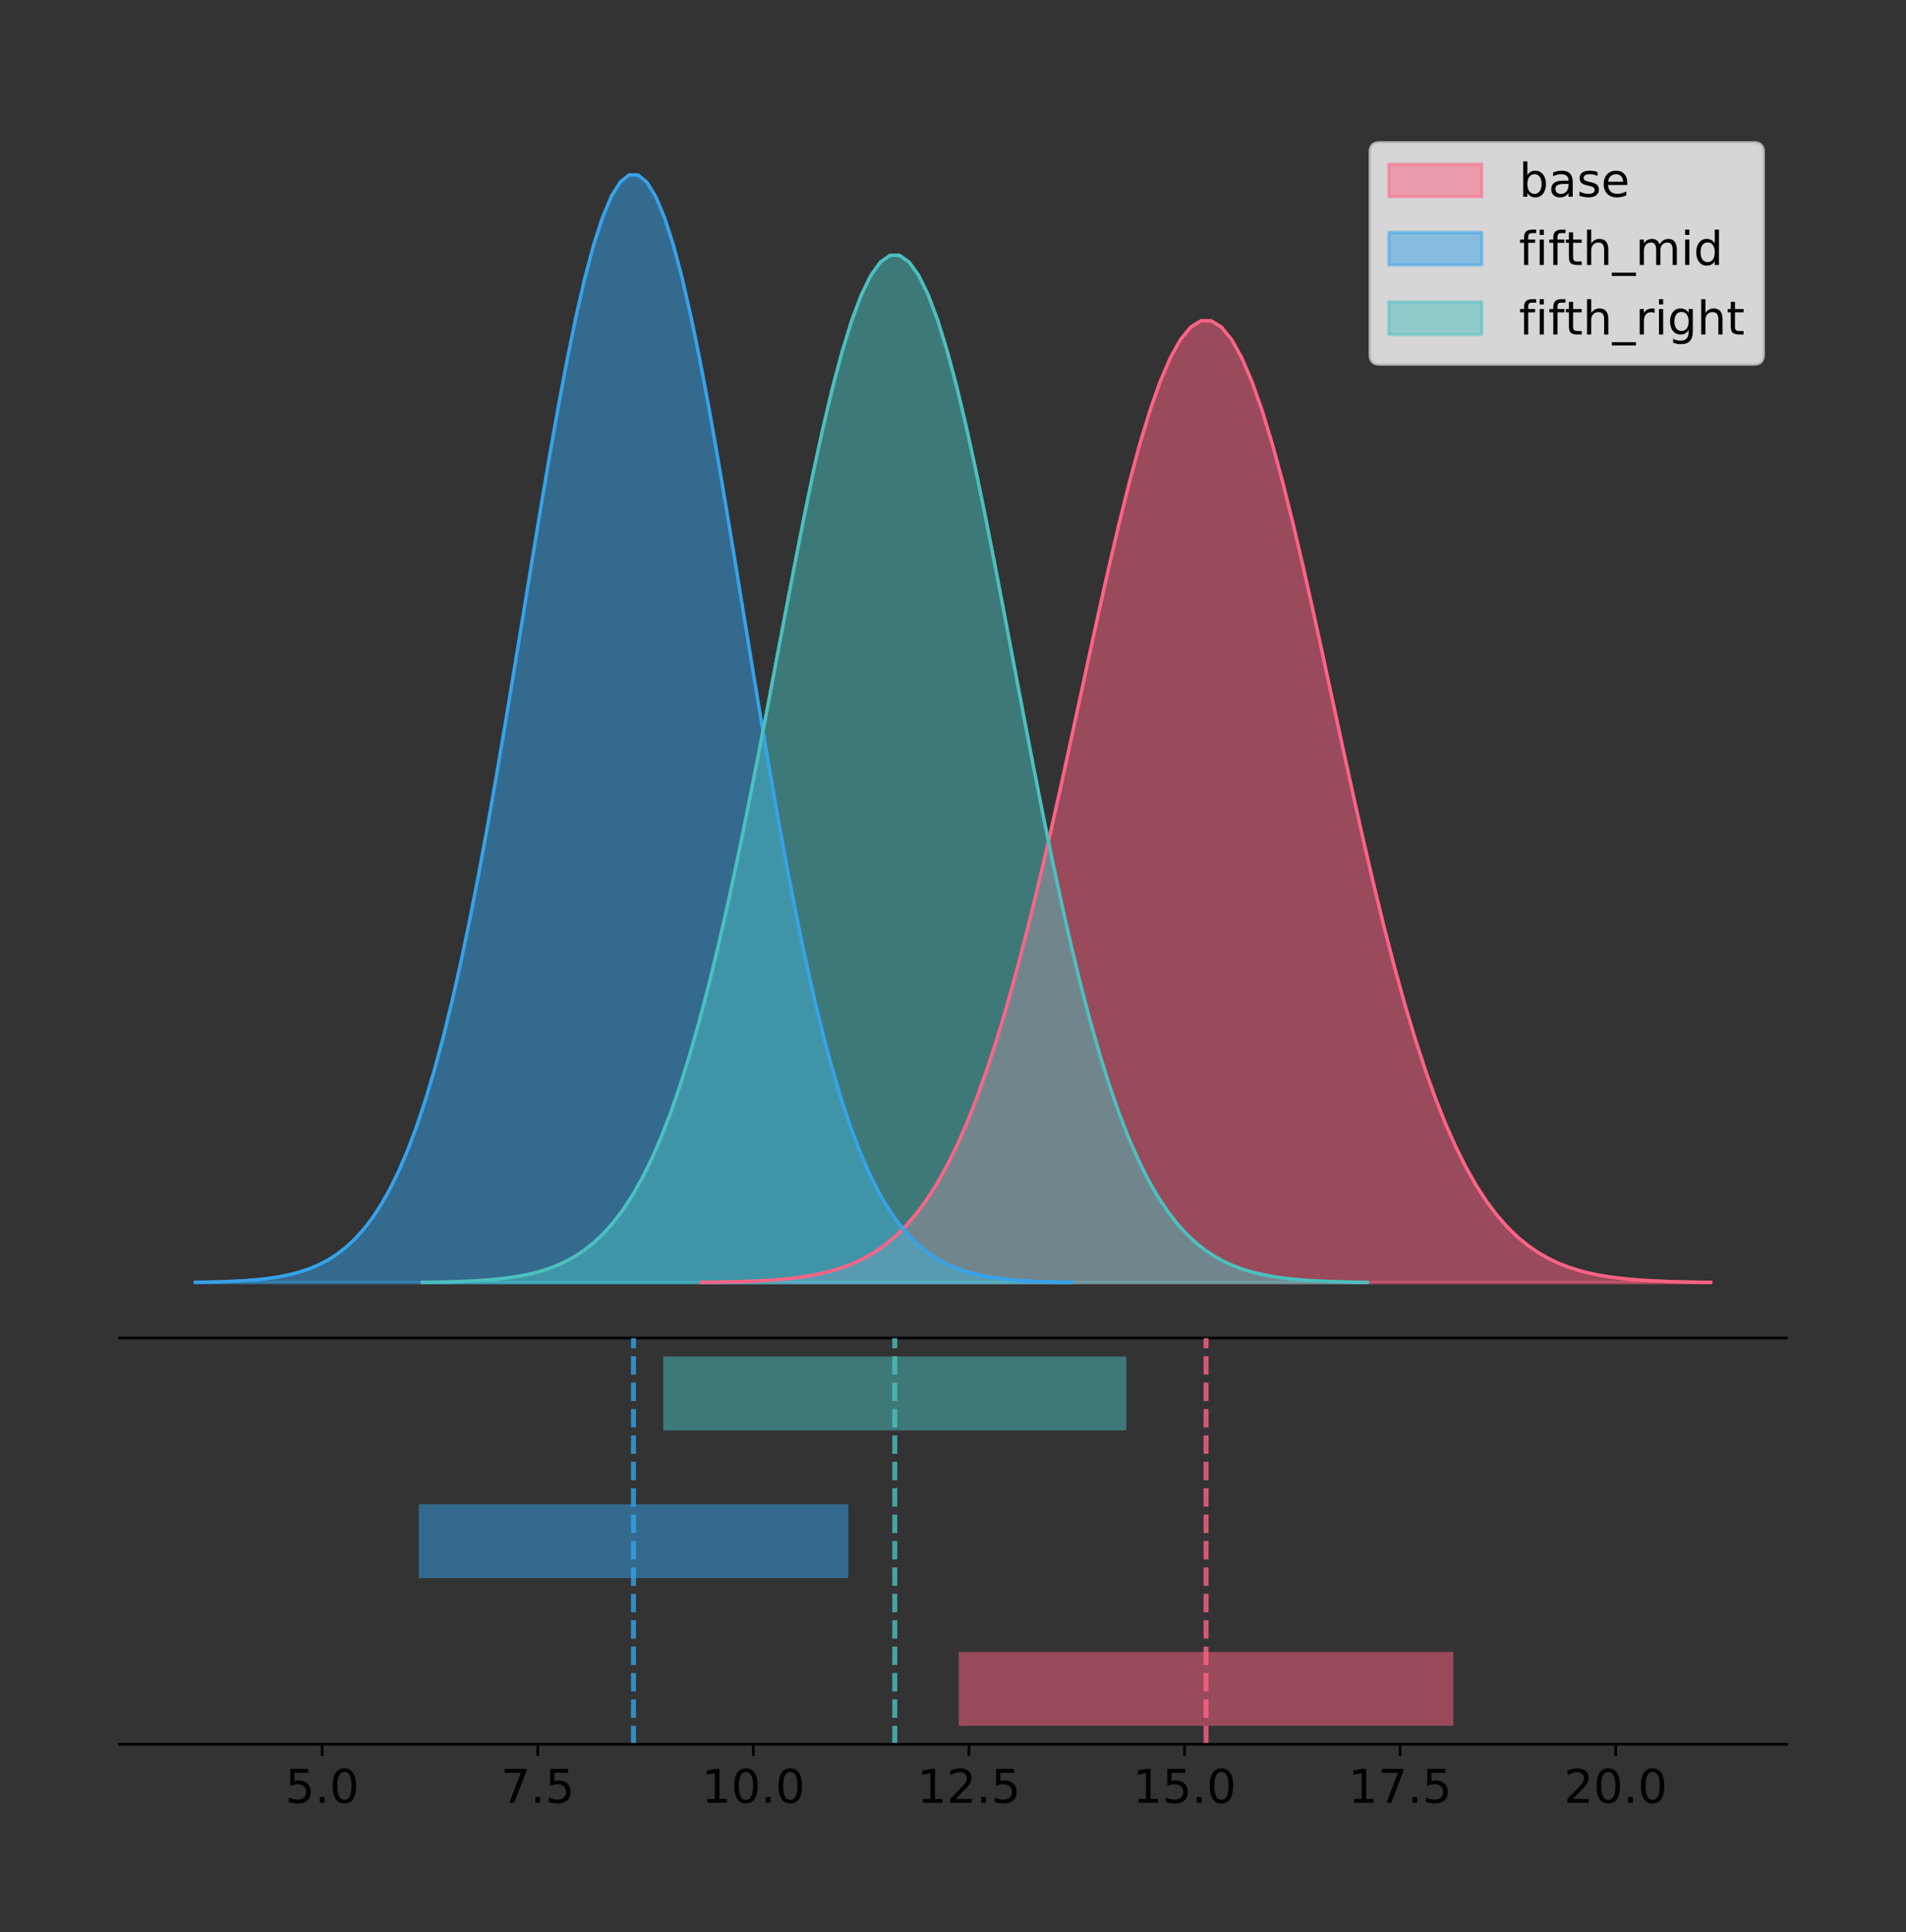 <?xml version="1.0" encoding="utf-8" standalone="no"?>
<!DOCTYPE svg PUBLIC "-//W3C//DTD SVG 1.1//EN"
  "http://www.w3.org/Graphics/SVG/1.1/DTD/svg11.dtd">
<!-- Created with matplotlib (https://matplotlib.org/) -->
<svg height="581.789pt" version="1.1" viewBox="0 0 574.2 581.789" width="574.2pt" xmlns="http://www.w3.org/2000/svg" xmlns:xlink="http://www.w3.org/1999/xlink">
 <rect x="0" y="0" width="574.2" height="581.789" fill="#333333" stroke="none"/>
 <defs>
  <style type="text/css">
*{stroke-linecap:butt;stroke-linejoin:round;}
  </style>
 </defs>
 <g id="figure_1">
  <g id="patch_1">
   <path d="M 0 581.789 
L 574.2 581.789 
L 574.2 0 
L 0 0 
z
" style="fill:none;"/>
  </g>
  <g id="axes_1">
   <g id="patch_2">
    <path d="M 36 402.93 
L 538.2 402.93 
L 538.2 36 
L 36 36 
z
" style="fill:none;"/>
   </g>
   <g id="PolyCollection_1">
    <defs>
     <path d="M 211.299 -195.538 
L 211.299 -195.635 
L 214.371 -195.672 
L 217.442 -195.721 
L 220.514 -195.787 
L 223.585 -195.874 
L 226.657 -195.989 
L 229.728 -196.139 
L 232.799 -196.334 
L 235.871 -196.585 
L 238.942 -196.907 
L 242.014 -197.316 
L 245.085 -197.831 
L 248.157 -198.477 
L 251.228 -199.28 
L 254.3 -200.272 
L 257.371 -201.488 
L 260.442 -202.967 
L 263.514 -204.753 
L 266.585 -206.895 
L 269.657 -209.443 
L 272.728 -212.452 
L 275.8 -215.978 
L 278.871 -220.079 
L 281.943 -224.811 
L 285.014 -230.228 
L 288.085 -236.379 
L 291.157 -243.309 
L 294.228 -251.05 
L 297.3 -259.626 
L 300.371 -269.045 
L 303.443 -279.3 
L 306.514 -290.365 
L 309.586 -302.192 
L 312.657 -314.714 
L 315.729 -327.839 
L 318.8 -341.454 
L 321.871 -355.422 
L 324.943 -369.587 
L 328.014 -383.774 
L 331.086 -397.793 
L 334.157 -411.441 
L 337.229 -424.509 
L 340.3 -436.789 
L 343.372 -448.072 
L 346.443 -458.163 
L 349.514 -466.879 
L 352.586 -474.059 
L 355.657 -479.569 
L 358.729 -483.303 
L 361.8 -485.188 
L 364.872 -485.188 
L 367.943 -483.303 
L 371.015 -479.569 
L 374.086 -474.059 
L 377.158 -466.879 
L 380.229 -458.163 
L 383.3 -448.072 
L 386.372 -436.789 
L 389.443 -424.509 
L 392.515 -411.441 
L 395.586 -397.793 
L 398.658 -383.774 
L 401.729 -369.587 
L 404.801 -355.422 
L 407.872 -341.454 
L 410.943 -327.839 
L 414.015 -314.714 
L 417.086 -302.192 
L 420.158 -290.365 
L 423.229 -279.3 
L 426.301 -269.045 
L 429.372 -259.626 
L 432.444 -251.05 
L 435.515 -243.309 
L 438.586 -236.379 
L 441.658 -230.228 
L 444.729 -224.811 
L 447.801 -220.079 
L 450.872 -215.978 
L 453.944 -212.452 
L 457.015 -209.443 
L 460.087 -206.895 
L 463.158 -204.753 
L 466.23 -202.967 
L 469.301 -201.488 
L 472.372 -200.272 
L 475.444 -199.28 
L 478.515 -198.477 
L 481.587 -197.831 
L 484.658 -197.316 
L 487.73 -196.907 
L 490.801 -196.585 
L 493.873 -196.334 
L 496.944 -196.139 
L 500.015 -195.989 
L 503.087 -195.874 
L 506.158 -195.787 
L 509.23 -195.721 
L 512.301 -195.672 
L 515.373 -195.635 
L 515.373 -195.538 
L 515.373 -195.538 
L 512.301 -195.538 
L 509.23 -195.538 
L 506.158 -195.538 
L 503.087 -195.538 
L 500.015 -195.538 
L 496.944 -195.538 
L 493.873 -195.538 
L 490.801 -195.538 
L 487.73 -195.538 
L 484.658 -195.538 
L 481.587 -195.538 
L 478.515 -195.538 
L 475.444 -195.538 
L 472.372 -195.538 
L 469.301 -195.538 
L 466.23 -195.538 
L 463.158 -195.538 
L 460.087 -195.538 
L 457.015 -195.538 
L 453.944 -195.538 
L 450.872 -195.538 
L 447.801 -195.538 
L 444.729 -195.538 
L 441.658 -195.538 
L 438.586 -195.538 
L 435.515 -195.538 
L 432.444 -195.538 
L 429.372 -195.538 
L 426.301 -195.538 
L 423.229 -195.538 
L 420.158 -195.538 
L 417.086 -195.538 
L 414.015 -195.538 
L 410.943 -195.538 
L 407.872 -195.538 
L 404.801 -195.538 
L 401.729 -195.538 
L 398.658 -195.538 
L 395.586 -195.538 
L 392.515 -195.538 
L 389.443 -195.538 
L 386.372 -195.538 
L 383.3 -195.538 
L 380.229 -195.538 
L 377.158 -195.538 
L 374.086 -195.538 
L 371.015 -195.538 
L 367.943 -195.538 
L 364.872 -195.538 
L 361.8 -195.538 
L 358.729 -195.538 
L 355.657 -195.538 
L 352.586 -195.538 
L 349.514 -195.538 
L 346.443 -195.538 
L 343.372 -195.538 
L 340.3 -195.538 
L 337.229 -195.538 
L 334.157 -195.538 
L 331.086 -195.538 
L 328.014 -195.538 
L 324.943 -195.538 
L 321.871 -195.538 
L 318.8 -195.538 
L 315.729 -195.538 
L 312.657 -195.538 
L 309.586 -195.538 
L 306.514 -195.538 
L 303.443 -195.538 
L 300.371 -195.538 
L 297.3 -195.538 
L 294.228 -195.538 
L 291.157 -195.538 
L 288.085 -195.538 
L 285.014 -195.538 
L 281.943 -195.538 
L 278.871 -195.538 
L 275.8 -195.538 
L 272.728 -195.538 
L 269.657 -195.538 
L 266.585 -195.538 
L 263.514 -195.538 
L 260.442 -195.538 
L 257.371 -195.538 
L 254.3 -195.538 
L 251.228 -195.538 
L 248.157 -195.538 
L 245.085 -195.538 
L 242.014 -195.538 
L 238.942 -195.538 
L 235.871 -195.538 
L 232.799 -195.538 
L 229.728 -195.538 
L 226.657 -195.538 
L 223.585 -195.538 
L 220.514 -195.538 
L 217.442 -195.538 
L 214.371 -195.538 
L 211.299 -195.538 
z
" id="maee4017196" style="stroke:#ff6384;stroke-opacity:0.5;"/>
    </defs>
    <g clip-path="url(#pbccbacf15a)">
     <use style="fill:#ff6384;fill-opacity:0.5;stroke:#ff6384;stroke-opacity:0.5;" x="0" xlink:href="#maee4017196" y="581.789"/>
    </g>
   </g>
   <g id="PolyCollection_2">
    <defs>
     <path d="M 58.827 -195.538 
L 58.827 -195.65 
L 61.494 -195.692 
L 64.161 -195.749 
L 66.828 -195.825 
L 69.495 -195.925 
L 72.162 -196.058 
L 74.829 -196.23 
L 77.496 -196.455 
L 80.163 -196.744 
L 82.83 -197.115 
L 85.498 -197.585 
L 88.165 -198.179 
L 90.832 -198.923 
L 93.499 -199.848 
L 96.166 -200.99 
L 98.833 -202.39 
L 101.5 -204.093 
L 104.167 -206.151 
L 106.834 -208.617 
L 109.501 -211.552 
L 112.168 -215.017 
L 114.835 -219.078 
L 117.502 -223.801 
L 120.169 -229.25 
L 122.836 -235.488 
L 125.503 -242.572 
L 128.17 -250.552 
L 130.837 -259.468 
L 133.504 -269.344 
L 136.171 -280.192 
L 138.838 -292.002 
L 141.505 -304.744 
L 144.172 -318.365 
L 146.839 -332.786 
L 149.506 -347.901 
L 152.173 -363.58 
L 154.84 -379.667 
L 157.507 -395.98 
L 160.174 -412.318 
L 162.841 -428.462 
L 165.508 -444.18 
L 168.175 -459.23 
L 170.842 -473.372 
L 173.509 -486.366 
L 176.176 -497.987 
L 178.843 -508.025 
L 181.51 -516.294 
L 184.177 -522.64 
L 186.844 -526.94 
L 189.511 -529.111 
L 192.178 -529.111 
L 194.846 -526.94 
L 197.513 -522.64 
L 200.18 -516.294 
L 202.847 -508.025 
L 205.514 -497.987 
L 208.181 -486.366 
L 210.848 -473.372 
L 213.515 -459.23 
L 216.182 -444.18 
L 218.849 -428.462 
L 221.516 -412.318 
L 224.183 -395.98 
L 226.85 -379.667 
L 229.517 -363.58 
L 232.184 -347.901 
L 234.851 -332.786 
L 237.518 -318.365 
L 240.185 -304.744 
L 242.852 -292.002 
L 245.519 -280.192 
L 248.186 -269.344 
L 250.853 -259.468 
L 253.52 -250.552 
L 256.187 -242.572 
L 258.854 -235.488 
L 261.521 -229.25 
L 264.188 -223.801 
L 266.855 -219.078 
L 269.522 -215.017 
L 272.189 -211.552 
L 274.856 -208.617 
L 277.523 -206.151 
L 280.19 -204.093 
L 282.857 -202.39 
L 285.524 -200.99 
L 288.191 -199.848 
L 290.858 -198.923 
L 293.525 -198.179 
L 296.192 -197.585 
L 298.859 -197.115 
L 301.526 -196.744 
L 304.193 -196.455 
L 306.861 -196.23 
L 309.528 -196.058 
L 312.195 -195.925 
L 314.862 -195.825 
L 317.529 -195.749 
L 320.196 -195.692 
L 322.863 -195.65 
L 322.863 -195.538 
L 322.863 -195.538 
L 320.196 -195.538 
L 317.529 -195.538 
L 314.862 -195.538 
L 312.195 -195.538 
L 309.528 -195.538 
L 306.861 -195.538 
L 304.193 -195.538 
L 301.526 -195.538 
L 298.859 -195.538 
L 296.192 -195.538 
L 293.525 -195.538 
L 290.858 -195.538 
L 288.191 -195.538 
L 285.524 -195.538 
L 282.857 -195.538 
L 280.19 -195.538 
L 277.523 -195.538 
L 274.856 -195.538 
L 272.189 -195.538 
L 269.522 -195.538 
L 266.855 -195.538 
L 264.188 -195.538 
L 261.521 -195.538 
L 258.854 -195.538 
L 256.187 -195.538 
L 253.52 -195.538 
L 250.853 -195.538 
L 248.186 -195.538 
L 245.519 -195.538 
L 242.852 -195.538 
L 240.185 -195.538 
L 237.518 -195.538 
L 234.851 -195.538 
L 232.184 -195.538 
L 229.517 -195.538 
L 226.85 -195.538 
L 224.183 -195.538 
L 221.516 -195.538 
L 218.849 -195.538 
L 216.182 -195.538 
L 213.515 -195.538 
L 210.848 -195.538 
L 208.181 -195.538 
L 205.514 -195.538 
L 202.847 -195.538 
L 200.18 -195.538 
L 197.513 -195.538 
L 194.846 -195.538 
L 192.178 -195.538 
L 189.511 -195.538 
L 186.844 -195.538 
L 184.177 -195.538 
L 181.51 -195.538 
L 178.843 -195.538 
L 176.176 -195.538 
L 173.509 -195.538 
L 170.842 -195.538 
L 168.175 -195.538 
L 165.508 -195.538 
L 162.841 -195.538 
L 160.174 -195.538 
L 157.507 -195.538 
L 154.84 -195.538 
L 152.173 -195.538 
L 149.506 -195.538 
L 146.839 -195.538 
L 144.172 -195.538 
L 141.505 -195.538 
L 138.838 -195.538 
L 136.171 -195.538 
L 133.504 -195.538 
L 130.837 -195.538 
L 128.17 -195.538 
L 125.503 -195.538 
L 122.836 -195.538 
L 120.169 -195.538 
L 117.502 -195.538 
L 114.835 -195.538 
L 112.168 -195.538 
L 109.501 -195.538 
L 106.834 -195.538 
L 104.167 -195.538 
L 101.5 -195.538 
L 98.833 -195.538 
L 96.166 -195.538 
L 93.499 -195.538 
L 90.832 -195.538 
L 88.165 -195.538 
L 85.498 -195.538 
L 82.83 -195.538 
L 80.163 -195.538 
L 77.496 -195.538 
L 74.829 -195.538 
L 72.162 -195.538 
L 69.495 -195.538 
L 66.828 -195.538 
L 64.161 -195.538 
L 61.494 -195.538 
L 58.827 -195.538 
z
" id="m4786dabdf9" style="stroke:#36a2eb;stroke-opacity:0.5;"/>
    </defs>
    <g clip-path="url(#pbccbacf15a)">
     <use style="fill:#36a2eb;fill-opacity:0.5;stroke:#36a2eb;stroke-opacity:0.5;" x="0" xlink:href="#m4786dabdf9" y="581.789"/>
    </g>
   </g>
   <g id="PolyCollection_3">
    <defs>
     <path d="M 127.205 -195.538 
L 127.205 -195.642 
L 130.08 -195.681 
L 132.956 -195.734 
L 135.832 -195.804 
L 138.708 -195.897 
L 141.584 -196.02 
L 144.459 -196.18 
L 147.335 -196.388 
L 150.211 -196.657 
L 153.087 -197 
L 155.963 -197.437 
L 158.838 -197.987 
L 161.714 -198.677 
L 164.59 -199.535 
L 167.466 -200.594 
L 170.342 -201.893 
L 173.217 -203.472 
L 176.093 -205.38 
L 178.969 -207.667 
L 181.845 -210.389 
L 184.721 -213.603 
L 187.596 -217.369 
L 190.472 -221.749 
L 193.348 -226.802 
L 196.224 -232.588 
L 199.1 -239.158 
L 201.976 -246.558 
L 204.851 -254.826 
L 207.727 -263.986 
L 210.603 -274.046 
L 213.479 -284.999 
L 216.355 -296.816 
L 219.23 -309.448 
L 222.106 -322.822 
L 224.982 -336.84 
L 227.858 -351.381 
L 230.734 -366.299 
L 233.609 -381.428 
L 236.485 -396.58 
L 239.361 -411.552 
L 242.237 -426.129 
L 245.113 -440.086 
L 247.988 -453.201 
L 250.864 -465.252 
L 253.74 -476.029 
L 256.616 -485.338 
L 259.492 -493.007 
L 262.367 -498.892 
L 265.243 -502.88 
L 268.119 -504.893 
L 270.995 -504.893 
L 273.871 -502.88 
L 276.747 -498.892 
L 279.622 -493.007 
L 282.498 -485.338 
L 285.374 -476.029 
L 288.25 -465.252 
L 291.126 -453.201 
L 294.001 -440.086 
L 296.877 -426.129 
L 299.753 -411.552 
L 302.629 -396.58 
L 305.505 -381.428 
L 308.38 -366.299 
L 311.256 -351.381 
L 314.132 -336.84 
L 317.008 -322.822 
L 319.884 -309.448 
L 322.759 -296.816 
L 325.635 -284.999 
L 328.511 -274.046 
L 331.387 -263.986 
L 334.263 -254.826 
L 337.138 -246.558 
L 340.014 -239.158 
L 342.89 -232.588 
L 345.766 -226.802 
L 348.642 -221.749 
L 351.517 -217.369 
L 354.393 -213.603 
L 357.269 -210.389 
L 360.145 -207.667 
L 363.021 -205.38 
L 365.897 -203.472 
L 368.772 -201.893 
L 371.648 -200.594 
L 374.524 -199.535 
L 377.4 -198.677 
L 380.276 -197.987 
L 383.151 -197.437 
L 386.027 -197 
L 388.903 -196.657 
L 391.779 -196.388 
L 394.655 -196.18 
L 397.53 -196.02 
L 400.406 -195.897 
L 403.282 -195.804 
L 406.158 -195.734 
L 409.034 -195.681 
L 411.909 -195.642 
L 411.909 -195.538 
L 411.909 -195.538 
L 409.034 -195.538 
L 406.158 -195.538 
L 403.282 -195.538 
L 400.406 -195.538 
L 397.53 -195.538 
L 394.655 -195.538 
L 391.779 -195.538 
L 388.903 -195.538 
L 386.027 -195.538 
L 383.151 -195.538 
L 380.276 -195.538 
L 377.4 -195.538 
L 374.524 -195.538 
L 371.648 -195.538 
L 368.772 -195.538 
L 365.897 -195.538 
L 363.021 -195.538 
L 360.145 -195.538 
L 357.269 -195.538 
L 354.393 -195.538 
L 351.517 -195.538 
L 348.642 -195.538 
L 345.766 -195.538 
L 342.89 -195.538 
L 340.014 -195.538 
L 337.138 -195.538 
L 334.263 -195.538 
L 331.387 -195.538 
L 328.511 -195.538 
L 325.635 -195.538 
L 322.759 -195.538 
L 319.884 -195.538 
L 317.008 -195.538 
L 314.132 -195.538 
L 311.256 -195.538 
L 308.38 -195.538 
L 305.505 -195.538 
L 302.629 -195.538 
L 299.753 -195.538 
L 296.877 -195.538 
L 294.001 -195.538 
L 291.126 -195.538 
L 288.25 -195.538 
L 285.374 -195.538 
L 282.498 -195.538 
L 279.622 -195.538 
L 276.747 -195.538 
L 273.871 -195.538 
L 270.995 -195.538 
L 268.119 -195.538 
L 265.243 -195.538 
L 262.367 -195.538 
L 259.492 -195.538 
L 256.616 -195.538 
L 253.74 -195.538 
L 250.864 -195.538 
L 247.988 -195.538 
L 245.113 -195.538 
L 242.237 -195.538 
L 239.361 -195.538 
L 236.485 -195.538 
L 233.609 -195.538 
L 230.734 -195.538 
L 227.858 -195.538 
L 224.982 -195.538 
L 222.106 -195.538 
L 219.23 -195.538 
L 216.355 -195.538 
L 213.479 -195.538 
L 210.603 -195.538 
L 207.727 -195.538 
L 204.851 -195.538 
L 201.976 -195.538 
L 199.1 -195.538 
L 196.224 -195.538 
L 193.348 -195.538 
L 190.472 -195.538 
L 187.596 -195.538 
L 184.721 -195.538 
L 181.845 -195.538 
L 178.969 -195.538 
L 176.093 -195.538 
L 173.217 -195.538 
L 170.342 -195.538 
L 167.466 -195.538 
L 164.59 -195.538 
L 161.714 -195.538 
L 158.838 -195.538 
L 155.963 -195.538 
L 153.087 -195.538 
L 150.211 -195.538 
L 147.335 -195.538 
L 144.459 -195.538 
L 141.584 -195.538 
L 138.708 -195.538 
L 135.832 -195.538 
L 132.956 -195.538 
L 130.08 -195.538 
L 127.205 -195.538 
z
" id="md06783e39b" style="stroke:#4bc0c0;stroke-opacity:0.5;"/>
    </defs>
    <g clip-path="url(#pbccbacf15a)">
     <use style="fill:#4bc0c0;fill-opacity:0.5;stroke:#4bc0c0;stroke-opacity:0.5;" x="0" xlink:href="#md06783e39b" y="581.789"/>
    </g>
   </g>
   <g id="line2d_1">
    <path clip-path="url(#pbccbacf15a)" d="M 211.299 386.154 
L 214.371 386.117 
L 217.442 386.068 
L 220.514 386.002 
L 223.585 385.915 
L 226.657 385.8 
L 229.728 385.65 
L 232.799 385.455 
L 235.871 385.204 
L 238.942 384.882 
L 242.014 384.474 
L 245.085 383.958 
L 248.157 383.312 
L 251.228 382.509 
L 254.3 381.517 
L 257.371 380.302 
L 260.442 378.822 
L 263.514 377.036 
L 266.585 374.895 
L 269.657 372.346 
L 272.728 369.337 
L 275.8 365.811 
L 278.871 361.71 
L 281.943 356.978 
L 285.014 351.562 
L 288.085 345.41 
L 291.157 338.481 
L 294.228 330.739 
L 297.3 322.163 
L 300.371 312.744 
L 303.443 302.489 
L 306.514 291.424 
L 309.586 279.597 
L 312.657 267.075 
L 315.729 253.95 
L 318.8 240.335 
L 321.871 226.367 
L 324.943 212.202 
L 328.014 198.015 
L 331.086 183.997 
L 334.157 170.349 
L 337.229 157.28 
L 340.3 145.001 
L 343.372 133.717 
L 346.443 123.627 
L 349.514 114.911 
L 352.586 107.73 
L 355.657 102.22 
L 358.729 98.486 
L 361.8 96.601 
L 364.872 96.601 
L 367.943 98.486 
L 371.015 102.22 
L 374.086 107.73 
L 377.158 114.911 
L 380.229 123.627 
L 383.3 133.717 
L 386.372 145.001 
L 389.443 157.28 
L 392.515 170.349 
L 395.586 183.997 
L 398.658 198.015 
L 401.729 212.202 
L 404.801 226.367 
L 407.872 240.335 
L 410.943 253.95 
L 414.015 267.075 
L 417.086 279.597 
L 420.158 291.424 
L 423.229 302.489 
L 426.301 312.744 
L 429.372 322.163 
L 432.444 330.739 
L 435.515 338.481 
L 438.586 345.41 
L 441.658 351.562 
L 444.729 356.978 
L 447.801 361.71 
L 450.872 365.811 
L 453.944 369.337 
L 457.015 372.346 
L 460.087 374.895 
L 463.158 377.036 
L 466.23 378.822 
L 469.301 380.302 
L 472.372 381.517 
L 475.444 382.509 
L 478.515 383.312 
L 481.587 383.958 
L 484.658 384.474 
L 487.73 384.882 
L 490.801 385.204 
L 493.873 385.455 
L 496.944 385.65 
L 500.015 385.8 
L 503.087 385.915 
L 506.158 386.002 
L 509.23 386.068 
L 512.301 386.117 
L 515.373 386.154 
" style="fill:none;stroke:#ff6384;stroke-linecap:square;"/>
   </g>
   <g id="line2d_2">
    <path clip-path="url(#pbccbacf15a)" d="M 58.827 386.139 
L 61.494 386.097 
L 64.161 386.04 
L 66.828 385.965 
L 69.495 385.864 
L 72.162 385.732 
L 74.829 385.559 
L 77.496 385.334 
L 80.163 385.045 
L 82.83 384.675 
L 85.498 384.204 
L 88.165 383.61 
L 90.832 382.867 
L 93.499 381.941 
L 96.166 380.799 
L 98.833 379.399 
L 101.5 377.696 
L 104.167 375.639 
L 106.834 373.172 
L 109.501 370.238 
L 112.168 366.772 
L 114.835 362.711 
L 117.502 357.989 
L 120.169 352.539 
L 122.836 346.301 
L 125.503 339.217 
L 128.17 331.237 
L 130.837 322.322 
L 133.504 312.445 
L 136.171 301.597 
L 138.838 289.787 
L 141.505 277.045 
L 144.172 263.424 
L 146.839 249.004 
L 149.506 233.888 
L 152.173 218.209 
L 154.84 202.123 
L 157.507 185.809 
L 160.174 169.471 
L 162.841 153.327 
L 165.508 137.61 
L 168.175 122.559 
L 170.842 108.418 
L 173.509 95.423 
L 176.176 83.803 
L 178.843 73.765 
L 181.51 65.495 
L 184.177 59.15 
L 186.844 54.85 
L 189.511 52.679 
L 192.178 52.679 
L 194.846 54.85 
L 197.513 59.15 
L 200.18 65.495 
L 202.847 73.765 
L 205.514 83.803 
L 208.181 95.423 
L 210.848 108.418 
L 213.515 122.559 
L 216.182 137.61 
L 218.849 153.327 
L 221.516 169.471 
L 224.183 185.809 
L 226.85 202.123 
L 229.517 218.209 
L 232.184 233.888 
L 234.851 249.004 
L 237.518 263.424 
L 240.185 277.045 
L 242.852 289.787 
L 245.519 301.597 
L 248.186 312.445 
L 250.853 322.322 
L 253.52 331.237 
L 256.187 339.217 
L 258.854 346.301 
L 261.521 352.539 
L 264.188 357.989 
L 266.855 362.711 
L 269.522 366.772 
L 272.189 370.238 
L 274.856 373.172 
L 277.523 375.639 
L 280.19 377.696 
L 282.857 379.399 
L 285.524 380.799 
L 288.191 381.941 
L 290.858 382.867 
L 293.525 383.61 
L 296.192 384.204 
L 298.859 384.675 
L 301.526 385.045 
L 304.193 385.334 
L 306.861 385.559 
L 309.528 385.732 
L 312.195 385.864 
L 314.862 385.965 
L 317.529 386.04 
L 320.196 386.097 
L 322.863 386.139 
" style="fill:none;stroke:#36a2eb;stroke-linecap:square;"/>
   </g>
   <g id="line2d_3">
    <path clip-path="url(#pbccbacf15a)" d="M 127.205 386.148 
L 130.08 386.108 
L 132.956 386.056 
L 135.832 385.985 
L 138.708 385.892 
L 141.584 385.77 
L 144.459 385.609 
L 147.335 385.401 
L 150.211 385.133 
L 153.087 384.789 
L 155.963 384.353 
L 158.838 383.802 
L 161.714 383.112 
L 164.59 382.254 
L 167.466 381.195 
L 170.342 379.897 
L 173.217 378.317 
L 176.093 376.409 
L 178.969 374.122 
L 181.845 371.4 
L 184.721 368.187 
L 187.596 364.42 
L 190.472 360.041 
L 193.348 354.987 
L 196.224 349.202 
L 199.1 342.632 
L 201.976 335.231 
L 204.851 326.963 
L 207.727 317.803 
L 210.603 307.743 
L 213.479 296.79 
L 216.355 284.973 
L 219.23 272.341 
L 222.106 258.968 
L 224.982 244.95 
L 227.858 230.409 
L 230.734 215.49 
L 233.609 200.361 
L 236.485 185.209 
L 239.361 170.237 
L 242.237 155.661 
L 245.113 141.703 
L 247.988 128.588 
L 250.864 116.537 
L 253.74 105.76 
L 256.616 96.451 
L 259.492 88.782 
L 262.367 82.897 
L 265.243 78.909 
L 268.119 76.896 
L 270.995 76.896 
L 273.871 78.909 
L 276.747 82.897 
L 279.622 88.782 
L 282.498 96.451 
L 285.374 105.76 
L 288.25 116.537 
L 291.126 128.588 
L 294.001 141.703 
L 296.877 155.661 
L 299.753 170.237 
L 302.629 185.209 
L 305.505 200.361 
L 308.38 215.49 
L 311.256 230.409 
L 314.132 244.95 
L 317.008 258.968 
L 319.884 272.341 
L 322.759 284.973 
L 325.635 296.79 
L 328.511 307.743 
L 331.387 317.803 
L 334.263 326.963 
L 337.138 335.231 
L 340.014 342.632 
L 342.89 349.202 
L 345.766 354.987 
L 348.642 360.041 
L 351.517 364.42 
L 354.393 368.187 
L 357.269 371.4 
L 360.145 374.122 
L 363.021 376.409 
L 365.897 378.317 
L 368.772 379.897 
L 371.648 381.195 
L 374.524 382.254 
L 377.4 383.112 
L 380.276 383.802 
L 383.151 384.353 
L 386.027 384.789 
L 388.903 385.133 
L 391.779 385.401 
L 394.655 385.609 
L 397.53 385.77 
L 400.406 385.892 
L 403.282 385.985 
L 406.158 386.056 
L 409.034 386.108 
L 411.909 386.148 
" style="fill:none;stroke:#4bc0c0;stroke-linecap:square;"/>
   </g>
   <g id="patch_3">
    <path d="M 36 402.93 
L 538.2 402.93 
" style="fill:none;stroke:#000000;stroke-linecap:square;stroke-linejoin:miter;stroke-width:0.8;"/>
   </g>
   <g id="legend_1">
    <g id="patch_4">
     <path d="M 415.602 109.627 
L 528.4 109.627 
Q 531.2 109.627 531.2 106.827 
L 531.2 45.8 
Q 531.2 43 528.4 43 
L 415.602 43 
Q 412.802 43 412.802 45.8 
L 412.802 106.827 
Q 412.802 109.627 415.602 109.627 
z
" style="fill:#ffffff;opacity:0.8;stroke:#cccccc;stroke-linejoin:miter;"/>
    </g>
    <g id="patch_5">
     <path d="M 418.402 59.238 
L 446.402 59.238 
L 446.402 49.438 
L 418.402 49.438 
z
" style="fill:#ff6384;opacity:0.5;stroke:#ff6384;stroke-linejoin:miter;"/>
    </g>
    <g id="text_1">
     <!-- base -->
     <defs>
      <path d="M 48.688 27.297 
Q 48.688 37.203 44.609 42.844 
Q 40.531 48.484 33.406 48.484 
Q 26.266 48.484 22.188 42.844 
Q 18.109 37.203 18.109 27.297 
Q 18.109 17.391 22.188 11.75 
Q 26.266 6.109 33.406 6.109 
Q 40.531 6.109 44.609 11.75 
Q 48.688 17.391 48.688 27.297 
z
M 18.109 46.391 
Q 20.953 51.266 25.266 53.625 
Q 29.594 56 35.594 56 
Q 45.562 56 51.781 48.094 
Q 58.016 40.188 58.016 27.297 
Q 58.016 14.406 51.781 6.484 
Q 45.562 -1.422 35.594 -1.422 
Q 29.594 -1.422 25.266 0.953 
Q 20.953 3.328 18.109 8.203 
L 18.109 0 
L 9.078 0 
L 9.078 75.984 
L 18.109 75.984 
z
" id="DejaVuSans-98"/>
      <path d="M 34.281 27.484 
Q 23.391 27.484 19.188 25 
Q 14.984 22.516 14.984 16.5 
Q 14.984 11.719 18.141 8.906 
Q 21.297 6.109 26.703 6.109 
Q 34.188 6.109 38.703 11.406 
Q 43.219 16.703 43.219 25.484 
L 43.219 27.484 
z
M 52.203 31.203 
L 52.203 0 
L 43.219 0 
L 43.219 8.297 
Q 40.141 3.328 35.547 0.953 
Q 30.953 -1.422 24.312 -1.422 
Q 15.922 -1.422 10.953 3.297 
Q 6 8.016 6 15.922 
Q 6 25.141 12.172 29.828 
Q 18.359 34.516 30.609 34.516 
L 43.219 34.516 
L 43.219 35.406 
Q 43.219 41.609 39.141 45 
Q 35.062 48.391 27.688 48.391 
Q 23 48.391 18.547 47.266 
Q 14.109 46.141 10.016 43.891 
L 10.016 52.203 
Q 14.938 54.109 19.578 55.047 
Q 24.219 56 28.609 56 
Q 40.484 56 46.344 49.844 
Q 52.203 43.703 52.203 31.203 
z
" id="DejaVuSans-97"/>
      <path d="M 44.281 53.078 
L 44.281 44.578 
Q 40.484 46.531 36.375 47.5 
Q 32.281 48.484 27.875 48.484 
Q 21.188 48.484 17.844 46.438 
Q 14.5 44.391 14.5 40.281 
Q 14.5 37.156 16.891 35.375 
Q 19.281 33.594 26.516 31.984 
L 29.594 31.297 
Q 39.156 29.25 43.188 25.516 
Q 47.219 21.781 47.219 15.094 
Q 47.219 7.469 41.188 3.016 
Q 35.156 -1.422 24.609 -1.422 
Q 20.219 -1.422 15.453 -0.562 
Q 10.688 0.297 5.422 2 
L 5.422 11.281 
Q 10.406 8.688 15.234 7.391 
Q 20.062 6.109 24.812 6.109 
Q 31.156 6.109 34.562 8.281 
Q 37.984 10.453 37.984 14.406 
Q 37.984 18.062 35.516 20.016 
Q 33.062 21.969 24.703 23.781 
L 21.578 24.516 
Q 13.234 26.266 9.516 29.906 
Q 5.812 33.547 5.812 39.891 
Q 5.812 47.609 11.281 51.797 
Q 16.75 56 26.812 56 
Q 31.781 56 36.172 55.266 
Q 40.578 54.547 44.281 53.078 
z
" id="DejaVuSans-115"/>
      <path d="M 56.203 29.594 
L 56.203 25.203 
L 14.891 25.203 
Q 15.484 15.922 20.484 11.062 
Q 25.484 6.203 34.422 6.203 
Q 39.594 6.203 44.453 7.469 
Q 49.312 8.734 54.109 11.281 
L 54.109 2.781 
Q 49.266 0.734 44.188 -0.344 
Q 39.109 -1.422 33.891 -1.422 
Q 20.797 -1.422 13.156 6.188 
Q 5.516 13.812 5.516 26.812 
Q 5.516 40.234 12.766 48.109 
Q 20.016 56 32.328 56 
Q 43.359 56 49.781 48.891 
Q 56.203 41.797 56.203 29.594 
z
M 47.219 32.234 
Q 47.125 39.594 43.094 43.984 
Q 39.062 48.391 32.422 48.391 
Q 24.906 48.391 20.391 44.141 
Q 15.875 39.891 15.188 32.172 
z
" id="DejaVuSans-101"/>
     </defs>
     <g transform="translate(457.602 59.238)scale(0.14 -0.14)">
      <use xlink:href="#DejaVuSans-98"/>
      <use x="63.477" xlink:href="#DejaVuSans-97"/>
      <use x="124.756" xlink:href="#DejaVuSans-115"/>
      <use x="176.855" xlink:href="#DejaVuSans-101"/>
     </g>
    </g>
    <g id="patch_6">
     <path d="M 418.402 79.787 
L 446.402 79.787 
L 446.402 69.987 
L 418.402 69.987 
z
" style="fill:#36a2eb;opacity:0.5;stroke:#36a2eb;stroke-linejoin:miter;"/>
    </g>
    <g id="text_2">
     <!-- fifth_mid -->
     <defs>
      <path d="M 37.109 75.984 
L 37.109 68.5 
L 28.516 68.5 
Q 23.688 68.5 21.797 66.547 
Q 19.922 64.594 19.922 59.516 
L 19.922 54.688 
L 34.719 54.688 
L 34.719 47.703 
L 19.922 47.703 
L 19.922 0 
L 10.891 0 
L 10.891 47.703 
L 2.297 47.703 
L 2.297 54.688 
L 10.891 54.688 
L 10.891 58.5 
Q 10.891 67.625 15.141 71.797 
Q 19.391 75.984 28.609 75.984 
z
" id="DejaVuSans-102"/>
      <path d="M 9.422 54.688 
L 18.406 54.688 
L 18.406 0 
L 9.422 0 
z
M 9.422 75.984 
L 18.406 75.984 
L 18.406 64.594 
L 9.422 64.594 
z
" id="DejaVuSans-105"/>
      <path d="M 18.312 70.219 
L 18.312 54.688 
L 36.812 54.688 
L 36.812 47.703 
L 18.312 47.703 
L 18.312 18.016 
Q 18.312 11.328 20.141 9.422 
Q 21.969 7.516 27.594 7.516 
L 36.812 7.516 
L 36.812 0 
L 27.594 0 
Q 17.188 0 13.234 3.875 
Q 9.281 7.766 9.281 18.016 
L 9.281 47.703 
L 2.688 47.703 
L 2.688 54.688 
L 9.281 54.688 
L 9.281 70.219 
z
" id="DejaVuSans-116"/>
      <path d="M 54.891 33.016 
L 54.891 0 
L 45.906 0 
L 45.906 32.719 
Q 45.906 40.484 42.875 44.328 
Q 39.844 48.188 33.797 48.188 
Q 26.516 48.188 22.312 43.547 
Q 18.109 38.922 18.109 30.906 
L 18.109 0 
L 9.078 0 
L 9.078 75.984 
L 18.109 75.984 
L 18.109 46.188 
Q 21.344 51.125 25.703 53.562 
Q 30.078 56 35.797 56 
Q 45.219 56 50.047 50.172 
Q 54.891 44.344 54.891 33.016 
z
" id="DejaVuSans-104"/>
      <path d="M 50.984 -16.609 
L 50.984 -23.578 
L -0.984 -23.578 
L -0.984 -16.609 
z
" id="DejaVuSans-95"/>
      <path d="M 52 44.188 
Q 55.375 50.25 60.062 53.125 
Q 64.75 56 71.094 56 
Q 79.641 56 84.281 50.016 
Q 88.922 44.047 88.922 33.016 
L 88.922 0 
L 79.891 0 
L 79.891 32.719 
Q 79.891 40.578 77.094 44.375 
Q 74.312 48.188 68.609 48.188 
Q 61.625 48.188 57.562 43.547 
Q 53.516 38.922 53.516 30.906 
L 53.516 0 
L 44.484 0 
L 44.484 32.719 
Q 44.484 40.625 41.703 44.406 
Q 38.922 48.188 33.109 48.188 
Q 26.219 48.188 22.156 43.531 
Q 18.109 38.875 18.109 30.906 
L 18.109 0 
L 9.078 0 
L 9.078 54.688 
L 18.109 54.688 
L 18.109 46.188 
Q 21.188 51.219 25.484 53.609 
Q 29.781 56 35.688 56 
Q 41.656 56 45.828 52.969 
Q 50 49.953 52 44.188 
z
" id="DejaVuSans-109"/>
      <path d="M 45.406 46.391 
L 45.406 75.984 
L 54.391 75.984 
L 54.391 0 
L 45.406 0 
L 45.406 8.203 
Q 42.578 3.328 38.25 0.953 
Q 33.938 -1.422 27.875 -1.422 
Q 17.969 -1.422 11.734 6.484 
Q 5.516 14.406 5.516 27.297 
Q 5.516 40.188 11.734 48.094 
Q 17.969 56 27.875 56 
Q 33.938 56 38.25 53.625 
Q 42.578 51.266 45.406 46.391 
z
M 14.797 27.297 
Q 14.797 17.391 18.875 11.75 
Q 22.953 6.109 30.078 6.109 
Q 37.203 6.109 41.297 11.75 
Q 45.406 17.391 45.406 27.297 
Q 45.406 37.203 41.297 42.844 
Q 37.203 48.484 30.078 48.484 
Q 22.953 48.484 18.875 42.844 
Q 14.797 37.203 14.797 27.297 
z
" id="DejaVuSans-100"/>
     </defs>
     <g transform="translate(457.602 79.787)scale(0.14 -0.14)">
      <use xlink:href="#DejaVuSans-102"/>
      <use x="35.205" xlink:href="#DejaVuSans-105"/>
      <use x="62.988" xlink:href="#DejaVuSans-102"/>
      <use x="98.178" xlink:href="#DejaVuSans-116"/>
      <use x="137.387" xlink:href="#DejaVuSans-104"/>
      <use x="200.766" xlink:href="#DejaVuSans-95"/>
      <use x="250.766" xlink:href="#DejaVuSans-109"/>
      <use x="348.178" xlink:href="#DejaVuSans-105"/>
      <use x="375.961" xlink:href="#DejaVuSans-100"/>
     </g>
    </g>
    <g id="patch_7">
     <path d="M 418.402 100.726 
L 446.402 100.726 
L 446.402 90.926 
L 418.402 90.926 
z
" style="fill:#4bc0c0;opacity:0.5;stroke:#4bc0c0;stroke-linejoin:miter;"/>
    </g>
    <g id="text_3">
     <!-- fifth_right -->
     <defs>
      <path d="M 41.109 46.297 
Q 39.594 47.172 37.812 47.578 
Q 36.031 48 33.891 48 
Q 26.266 48 22.188 43.047 
Q 18.109 38.094 18.109 28.812 
L 18.109 0 
L 9.078 0 
L 9.078 54.688 
L 18.109 54.688 
L 18.109 46.188 
Q 20.953 51.172 25.484 53.578 
Q 30.031 56 36.531 56 
Q 37.453 56 38.578 55.875 
Q 39.703 55.766 41.062 55.516 
z
" id="DejaVuSans-114"/>
      <path d="M 45.406 27.984 
Q 45.406 37.75 41.375 43.109 
Q 37.359 48.484 30.078 48.484 
Q 22.859 48.484 18.828 43.109 
Q 14.797 37.75 14.797 27.984 
Q 14.797 18.266 18.828 12.891 
Q 22.859 7.516 30.078 7.516 
Q 37.359 7.516 41.375 12.891 
Q 45.406 18.266 45.406 27.984 
z
M 54.391 6.781 
Q 54.391 -7.172 48.188 -13.984 
Q 42 -20.797 29.203 -20.797 
Q 24.469 -20.797 20.266 -20.094 
Q 16.062 -19.391 12.109 -17.922 
L 12.109 -9.188 
Q 16.062 -11.328 19.922 -12.344 
Q 23.781 -13.375 27.781 -13.375 
Q 36.625 -13.375 41.016 -8.766 
Q 45.406 -4.156 45.406 5.172 
L 45.406 9.625 
Q 42.625 4.781 38.281 2.391 
Q 33.938 0 27.875 0 
Q 17.828 0 11.672 7.656 
Q 5.516 15.328 5.516 27.984 
Q 5.516 40.672 11.672 48.328 
Q 17.828 56 27.875 56 
Q 33.938 56 38.281 53.609 
Q 42.625 51.219 45.406 46.391 
L 45.406 54.688 
L 54.391 54.688 
z
" id="DejaVuSans-103"/>
     </defs>
     <g transform="translate(457.602 100.726)scale(0.14 -0.14)">
      <use xlink:href="#DejaVuSans-102"/>
      <use x="35.205" xlink:href="#DejaVuSans-105"/>
      <use x="62.988" xlink:href="#DejaVuSans-102"/>
      <use x="98.178" xlink:href="#DejaVuSans-116"/>
      <use x="137.387" xlink:href="#DejaVuSans-104"/>
      <use x="200.766" xlink:href="#DejaVuSans-95"/>
      <use x="250.766" xlink:href="#DejaVuSans-114"/>
      <use x="291.879" xlink:href="#DejaVuSans-105"/>
      <use x="319.662" xlink:href="#DejaVuSans-103"/>
      <use x="383.139" xlink:href="#DejaVuSans-104"/>
      <use x="446.518" xlink:href="#DejaVuSans-116"/>
     </g>
    </g>
   </g>
  </g>
  <g id="axes_2">
   <g id="patch_8">
    <path d="M 36 525.24 
L 538.2 525.24 
L 538.2 402.93 
L 36 402.93 
z
" style="fill:none;"/>
   </g>
   <g id="patch_9">
    <path clip-path="url(#pce4860750c)" d="M 288.838 519.68 
L 437.834 519.68 
L 437.834 497.442 
L 288.838 497.442 
z
" style="fill:#ff6384;opacity:0.5;"/>
   </g>
   <g id="patch_10">
    <path clip-path="url(#pce4860750c)" d="M 126.156 475.204 
L 255.534 475.204 
L 255.534 452.966 
L 126.156 452.966 
z
" style="fill:#36a2eb;opacity:0.5;"/>
   </g>
   <g id="patch_11">
    <path clip-path="url(#pce4860750c)" d="M 199.804 430.728 
L 339.31 430.728 
L 339.31 408.49 
L 199.804 408.49 
z
" style="fill:#4bc0c0;opacity:0.5;"/>
   </g>
   <g id="matplotlib.axis_1">
    <g id="xtick_1">
     <g id="line2d_4">
      <defs>
       <path d="M 0 0 
L 0 3.5 
" id="mf84ff02381" style="stroke:#000000;stroke-width:0.8;"/>
      </defs>
      <g>
       <use style="stroke:#000000;stroke-width:0.8;" x="97.066" xlink:href="#mf84ff02381" y="525.24"/>
      </g>
     </g>
     <g id="text_4">
      <!-- 5.0 -->
      <defs>
       <path d="M 10.797 72.906 
L 49.516 72.906 
L 49.516 64.594 
L 19.828 64.594 
L 19.828 46.734 
Q 21.969 47.469 24.109 47.828 
Q 26.266 48.188 28.422 48.188 
Q 40.625 48.188 47.75 41.5 
Q 54.891 34.812 54.891 23.391 
Q 54.891 11.625 47.562 5.094 
Q 40.234 -1.422 26.906 -1.422 
Q 22.312 -1.422 17.547 -0.641 
Q 12.797 0.141 7.719 1.703 
L 7.719 11.625 
Q 12.109 9.234 16.797 8.062 
Q 21.484 6.891 26.703 6.891 
Q 35.156 6.891 40.078 11.328 
Q 45.016 15.766 45.016 23.391 
Q 45.016 31 40.078 35.438 
Q 35.156 39.891 26.703 39.891 
Q 22.75 39.891 18.812 39.016 
Q 14.891 38.141 10.797 36.281 
z
" id="DejaVuSans-53"/>
       <path d="M 10.688 12.406 
L 21 12.406 
L 21 0 
L 10.688 0 
z
" id="DejaVuSans-46"/>
       <path d="M 31.781 66.406 
Q 24.172 66.406 20.328 58.906 
Q 16.5 51.422 16.5 36.375 
Q 16.5 21.391 20.328 13.891 
Q 24.172 6.391 31.781 6.391 
Q 39.453 6.391 43.281 13.891 
Q 47.125 21.391 47.125 36.375 
Q 47.125 51.422 43.281 58.906 
Q 39.453 66.406 31.781 66.406 
z
M 31.781 74.219 
Q 44.047 74.219 50.516 64.516 
Q 56.984 54.828 56.984 36.375 
Q 56.984 17.969 50.516 8.266 
Q 44.047 -1.422 31.781 -1.422 
Q 19.531 -1.422 13.062 8.266 
Q 6.594 17.969 6.594 36.375 
Q 6.594 54.828 13.062 64.516 
Q 19.531 74.219 31.781 74.219 
z
" id="DejaVuSans-48"/>
      </defs>
      <g transform="translate(85.934 542.878)scale(0.14 -0.14)">
       <use xlink:href="#DejaVuSans-53"/>
       <use x="63.623" xlink:href="#DejaVuSans-46"/>
       <use x="95.41" xlink:href="#DejaVuSans-48"/>
      </g>
     </g>
    </g>
    <g id="xtick_2">
     <g id="line2d_5">
      <g>
       <use style="stroke:#000000;stroke-width:0.8;" x="162.01" xlink:href="#mf84ff02381" y="525.24"/>
      </g>
     </g>
     <g id="text_5">
      <!-- 7.5 -->
      <defs>
       <path d="M 8.203 72.906 
L 55.078 72.906 
L 55.078 68.703 
L 28.609 0 
L 18.312 0 
L 43.219 64.594 
L 8.203 64.594 
z
" id="DejaVuSans-55"/>
      </defs>
      <g transform="translate(150.878 542.878)scale(0.14 -0.14)">
       <use xlink:href="#DejaVuSans-55"/>
       <use x="63.623" xlink:href="#DejaVuSans-46"/>
       <use x="95.41" xlink:href="#DejaVuSans-53"/>
      </g>
     </g>
    </g>
    <g id="xtick_3">
     <g id="line2d_6">
      <g>
       <use style="stroke:#000000;stroke-width:0.8;" x="226.954" xlink:href="#mf84ff02381" y="525.24"/>
      </g>
     </g>
     <g id="text_6">
      <!-- 10.0 -->
      <defs>
       <path d="M 12.406 8.297 
L 28.516 8.297 
L 28.516 63.922 
L 10.984 60.406 
L 10.984 69.391 
L 28.422 72.906 
L 38.281 72.906 
L 38.281 8.297 
L 54.391 8.297 
L 54.391 0 
L 12.406 0 
z
" id="DejaVuSans-49"/>
      </defs>
      <g transform="translate(211.368 542.878)scale(0.14 -0.14)">
       <use xlink:href="#DejaVuSans-49"/>
       <use x="63.623" xlink:href="#DejaVuSans-48"/>
       <use x="127.246" xlink:href="#DejaVuSans-46"/>
       <use x="159.033" xlink:href="#DejaVuSans-48"/>
      </g>
     </g>
    </g>
    <g id="xtick_4">
     <g id="line2d_7">
      <g>
       <use style="stroke:#000000;stroke-width:0.8;" x="291.898" xlink:href="#mf84ff02381" y="525.24"/>
      </g>
     </g>
     <g id="text_7">
      <!-- 12.5 -->
      <defs>
       <path d="M 19.188 8.297 
L 53.609 8.297 
L 53.609 0 
L 7.328 0 
L 7.328 8.297 
Q 12.938 14.109 22.625 23.891 
Q 32.328 33.688 34.812 36.531 
Q 39.547 41.844 41.422 45.531 
Q 43.312 49.219 43.312 52.781 
Q 43.312 58.594 39.234 62.25 
Q 35.156 65.922 28.609 65.922 
Q 23.969 65.922 18.812 64.312 
Q 13.672 62.703 7.812 59.422 
L 7.812 69.391 
Q 13.766 71.781 18.938 73 
Q 24.125 74.219 28.422 74.219 
Q 39.75 74.219 46.484 68.547 
Q 53.219 62.891 53.219 53.422 
Q 53.219 48.922 51.531 44.891 
Q 49.859 40.875 45.406 35.406 
Q 44.188 33.984 37.641 27.219 
Q 31.109 20.453 19.188 8.297 
z
" id="DejaVuSans-50"/>
      </defs>
      <g transform="translate(276.312 542.878)scale(0.14 -0.14)">
       <use xlink:href="#DejaVuSans-49"/>
       <use x="63.623" xlink:href="#DejaVuSans-50"/>
       <use x="127.246" xlink:href="#DejaVuSans-46"/>
       <use x="159.033" xlink:href="#DejaVuSans-53"/>
      </g>
     </g>
    </g>
    <g id="xtick_5">
     <g id="line2d_8">
      <g>
       <use style="stroke:#000000;stroke-width:0.8;" x="356.842" xlink:href="#mf84ff02381" y="525.24"/>
      </g>
     </g>
     <g id="text_8">
      <!-- 15.0 -->
      <g transform="translate(341.256 542.878)scale(0.14 -0.14)">
       <use xlink:href="#DejaVuSans-49"/>
       <use x="63.623" xlink:href="#DejaVuSans-53"/>
       <use x="127.246" xlink:href="#DejaVuSans-46"/>
       <use x="159.033" xlink:href="#DejaVuSans-48"/>
      </g>
     </g>
    </g>
    <g id="xtick_6">
     <g id="line2d_9">
      <g>
       <use style="stroke:#000000;stroke-width:0.8;" x="421.786" xlink:href="#mf84ff02381" y="525.24"/>
      </g>
     </g>
     <g id="text_9">
      <!-- 17.5 -->
      <g transform="translate(406.2 542.878)scale(0.14 -0.14)">
       <use xlink:href="#DejaVuSans-49"/>
       <use x="63.623" xlink:href="#DejaVuSans-55"/>
       <use x="127.246" xlink:href="#DejaVuSans-46"/>
       <use x="159.033" xlink:href="#DejaVuSans-53"/>
      </g>
     </g>
    </g>
    <g id="xtick_7">
     <g id="line2d_10">
      <g>
       <use style="stroke:#000000;stroke-width:0.8;" x="486.729" xlink:href="#mf84ff02381" y="525.24"/>
      </g>
     </g>
     <g id="text_10">
      <!-- 20.0 -->
      <g transform="translate(471.143 542.878)scale(0.14 -0.14)">
       <use xlink:href="#DejaVuSans-50"/>
       <use x="63.623" xlink:href="#DejaVuSans-48"/>
       <use x="127.246" xlink:href="#DejaVuSans-46"/>
       <use x="159.033" xlink:href="#DejaVuSans-48"/>
      </g>
     </g>
    </g>
   </g>
   <g id="line2d_11">
    <path clip-path="url(#pce4860750c)" d="M 363.336 525.24 
L 363.336 402.93 
" style="fill:none;stroke:#ff6384;stroke-dasharray:5.55,2.4;stroke-dashoffset:0;stroke-opacity:0.8;stroke-width:1.5;"/>
   </g>
   <g id="line2d_12">
    <path clip-path="url(#pce4860750c)" d="M 190.845 525.24 
L 190.845 402.93 
" style="fill:none;stroke:#36a2eb;stroke-dasharray:5.55,2.4;stroke-dashoffset:0;stroke-opacity:0.8;stroke-width:1.5;"/>
   </g>
   <g id="line2d_13">
    <path clip-path="url(#pce4860750c)" d="M 269.557 525.24 
L 269.557 402.93 
" style="fill:none;stroke:#4bc0c0;stroke-dasharray:5.55,2.4;stroke-dashoffset:0;stroke-opacity:0.8;stroke-width:1.5;"/>
   </g>
   <g id="patch_12">
    <path d="M 36 525.24 
L 538.2 525.24 
" style="fill:none;stroke:#000000;stroke-linecap:square;stroke-linejoin:miter;stroke-width:0.8;"/>
   </g>
  </g>
 </g>
 <defs>
  <clipPath id="pbccbacf15a">
   <rect height="366.93" width="502.2" x="36" y="36"/>
  </clipPath>
  <clipPath id="pce4860750c">
   <rect height="122.31" width="502.2" x="36" y="402.93"/>
  </clipPath>
 </defs>
</svg>
